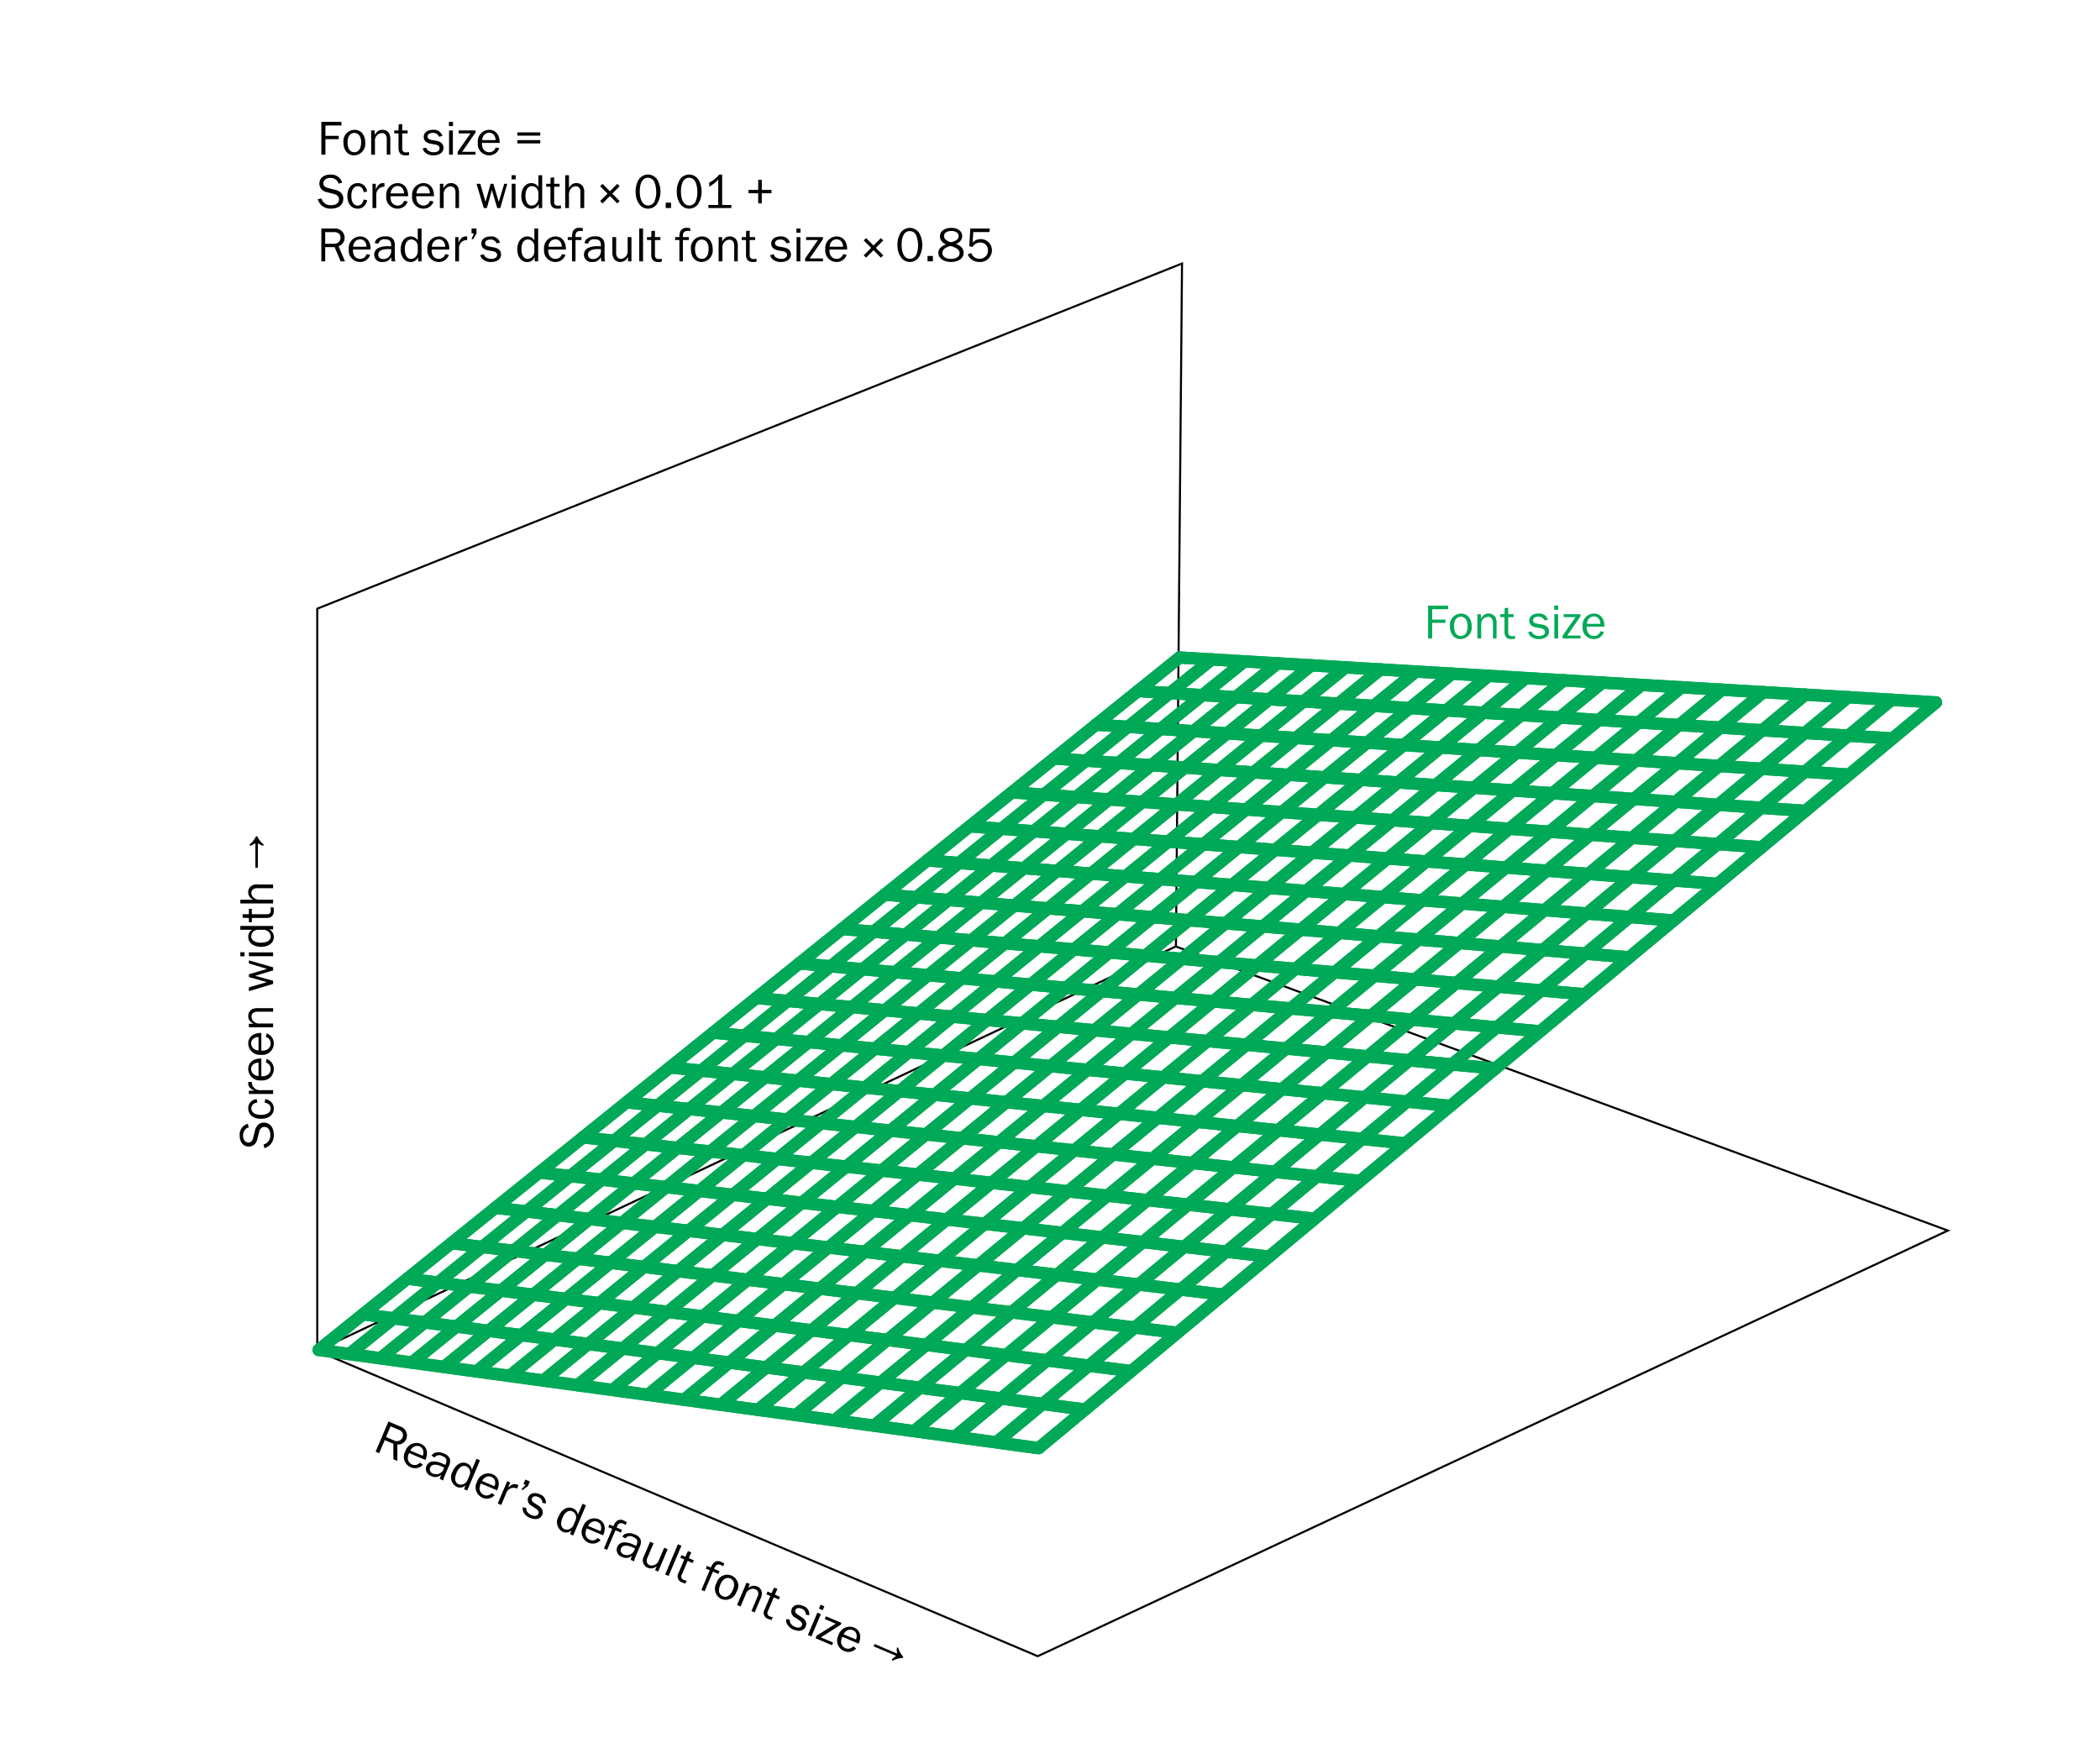 <svg xmlns="http://www.w3.org/2000/svg" width="256" height="215" viewBox="0 0 256 215">
  <defs>
    <style>
      .cls-1 {
        isolation: isolate;
      }

      .cls-2 {
        mix-blend-mode: multiply;
      }

      .cls-3 {
        fill: #00a957;
      }

      .cls-4,
      .cls-5 {
        fill: none;
      }

      .cls-4 {
        stroke: #000;
        stroke-miterlimit: 10;
        stroke-width: 0.25px;
      }

      .cls-5 {
        stroke: #00a957;
        stroke-linecap: round;
        stroke-linejoin: round;
        stroke-width: 1.5px;
      }
    </style>
  </defs>
  <g class="cls-1">
    <g id="Layer_1" data-name="Layer 1">
      <g class="cls-2">
        <path d="M39.175,18.858v-4h2.446v.438H39.672v1.266H41.291v.402H39.672v1.895Z" />
        <path d="M44.525,17.413a1.398,1.398,0,0,1-1.367,1.523c-.774,0-1.29-.624-1.29-1.565a1.385,1.385,0,0,1,1.338-1.547C44.01,15.824,44.525,16.447,44.525,17.413Zm-1.949-.888a1.498,1.498,0,0,0-.204.84c0,.762.3,1.193.821,1.193.517,0,.828-.438.828-1.169a1.446,1.446,0,0,0-.21-.87.795.795,0,0,0-.624-.317A.768.768,0,0,0,42.576,16.525Z" />
        <path d="M47.147,18.858V16.957c0-.48-.216-.737-.611-.737a.906.906,0,0,0-.827,1.014v1.625h-.462V15.902h.426v.545c.306-.467.539-.623.947-.623a.934.934,0,0,1,.852.516,1.825,1.825,0,0,1,.108.81v1.709Z" />
        <path d="M49.865,18.906a2.567,2.567,0,0,1-.438.036c-.558,0-.846-.306-.846-.899V16.261h-.521V15.902h.521l.019-.744.432-.036v.78h.665v.359h-.665v1.853a.417.417,0,0,0,.479.461,1.75,1.75,0,0,0,.353-.035Z" />
        <path d="M51.973,18.001a.589.589,0,0,0,.191.336,1.203,1.203,0,0,0,.726.222c.414,0,.696-.192.696-.479,0-.24-.175-.39-.51-.456l-.624-.114c-.504-.096-.798-.396-.798-.816,0-.521.444-.869,1.115-.869a1.076,1.076,0,0,1,1.164.749l-.42.091a.733.733,0,0,0-.756-.462c-.384,0-.636.174-.636.438,0,.222.15.353.462.414l.582.102c.606.108.899.396.899.876,0,.539-.486.905-1.218.905a1.465,1.465,0,0,1-1.007-.33.898.898,0,0,1-.307-.516Z" />
        <path d="M55.224,15.368h-.498v-.51h.498Zm-.018,3.49h-.462V15.902h.462Z" />
        <path d="M57.966,18.858H55.789v-.353l1.57-2.243H55.908V15.902h2.058v.252l-1.625,2.351h1.625Z" />
        <path d="M60.858,18.066a1.268,1.268,0,0,1-1.254.87,1.379,1.379,0,0,1-1.355-1.541,1.415,1.415,0,0,1,1.374-1.571,1.198,1.198,0,0,1,1.115.684,2.052,2.052,0,0,1,.174.911H58.759a1.393,1.393,0,0,0,.12.69.848.848,0,0,0,.756.45.811.811,0,0,0,.617-.27,1.016,1.016,0,0,0,.181-.312Zm-.45-.989a.926.926,0,0,0-.168-.588.704.704,0,0,0-.611-.311.797.797,0,0,0-.636.306,1.008,1.008,0,0,0-.21.594Z" />
        <path d="M65.861,16.135v.402H63.06v-.402Zm0,.947v.402H63.06v-.402Z" />
        <path d="M39.187,24.195a1.117,1.117,0,0,0,1.182.815c.6,0,.959-.276.959-.731,0-.306-.222-.534-.611-.63l-.798-.204a1.379,1.379,0,0,1-.659-.3,1.032,1.032,0,0,1-.324-.773c0-.653.54-1.092,1.35-1.092a1.385,1.385,0,0,1,1.427.983l-.449.126a.744.744,0,0,0-.252-.432,1.135,1.135,0,0,0-.744-.27c-.485,0-.846.275-.846.653,0,.318.186.492.654.605l.743.181c.684.161,1.031.533,1.031,1.103,0,.732-.581,1.205-1.48,1.205a1.64,1.64,0,0,1-1.17-.396,1.738,1.738,0,0,1-.462-.75Z" />
        <path d="M44.741,24.392a1.209,1.209,0,0,1-.348.726,1.048,1.048,0,0,1-.797.318c-.756,0-1.248-.612-1.248-1.554,0-.936.504-1.559,1.272-1.559a1.092,1.092,0,0,1,1.121,1.031l-.413.078a.979.979,0,0,0-.156-.45.677.677,0,0,0-.558-.281c-.485,0-.785.449-.785,1.169,0,.744.287,1.188.779,1.188.372,0,.624-.252.72-.737Z" />
        <path d="M45.408,25.358V22.402H45.81v.69a2.279,2.279,0,0,1,.306-.516.779.779,0,0,1,.582-.258c.036,0,.102.006.168.012v.438a.949.949,0,0,0-.995,1.025v1.565Z" />
        <path d="M49.697,24.566a1.268,1.268,0,0,1-1.254.87,1.379,1.379,0,0,1-1.355-1.541,1.415,1.415,0,0,1,1.374-1.571,1.198,1.198,0,0,1,1.115.684,2.05,2.05,0,0,1,.174.911H47.598a1.392,1.392,0,0,0,.12.69.848.848,0,0,0,.756.45.81.81,0,0,0,.617-.27,1.016,1.016,0,0,0,.181-.312Zm-.45-.989a.927.927,0,0,0-.168-.588.704.704,0,0,0-.611-.311.798.798,0,0,0-.636.306,1.008,1.008,0,0,0-.21.594Z" />
        <path d="M52.848,24.566a1.268,1.268,0,0,1-1.254.87,1.379,1.379,0,0,1-1.355-1.541,1.415,1.415,0,0,1,1.374-1.571,1.198,1.198,0,0,1,1.115.684,2.05,2.05,0,0,1,.174.911H50.748a1.392,1.392,0,0,0,.12.69.848.848,0,0,0,.756.45.81.81,0,0,0,.617-.27,1.016,1.016,0,0,0,.181-.312Zm-.45-.989a.927.927,0,0,0-.168-.588.704.704,0,0,0-.611-.311.798.798,0,0,0-.636.306,1.008,1.008,0,0,0-.21.594Z" />
        <path d="M55.523,25.358V23.457c0-.48-.216-.737-.611-.737a.906.906,0,0,0-.827,1.014v1.625h-.462V22.402h.426v.545c.306-.467.539-.623.947-.623a.934.934,0,0,1,.852.516,1.825,1.825,0,0,1,.108.81v1.709Z" />
        <path d="M60.989,25.358h-.372l-.659-2.194-.606,2.194h-.378l-.887-2.956h.462l.642,2.2.617-2.2h.336l.659,2.213.666-2.213h.372Z" />
        <path d="M62.862,21.868h-.498v-.51h.498Zm-.018,3.49h-.462V22.402h.462Z" />
        <path d="M66.095,25.358h-.42v-.504a.985.985,0,0,1-.935.588c-.695,0-1.188-.636-1.188-1.535,0-.935.498-1.583,1.212-1.583a.986.986,0,0,1,.869.48V21.358h.462Zm-.462-1.817a.878.878,0,0,0-.174-.545.806.806,0,0,0-.624-.307c-.474,0-.779.456-.779,1.158,0,.768.282,1.217.762,1.217a.813.813,0,0,0,.6-.3.925.925,0,0,0,.216-.605Z" />
        <path d="M68.387,25.406a2.567,2.567,0,0,1-.438.036c-.558,0-.846-.306-.846-.899V22.761H66.582V22.402h.521l.019-.744.432-.036v.78h.665v.359h-.665v1.853a.417.417,0,0,0,.479.461,1.75,1.75,0,0,0,.353-.035Z" />
        <path d="M70.757,25.358v-1.793a1.341,1.341,0,0,0-.059-.534.552.552,0,0,0-.516-.329.795.795,0,0,0-.576.281,1.089,1.089,0,0,0-.245.78v1.595h-.462v-4h.462v1.589a.953.953,0,0,1,.905-.629.903.903,0,0,1,.773.39,1.243,1.243,0,0,1,.18.857v1.793Z" />
        <path d="M74.352,23.893l-.905.905-.288-.288.906-.905L73.158,22.7l.288-.288.905.905.899-.905.288.288-.905.905.905.905-.288.288Z" />
        <path d="M80.207,22.042a2.973,2.973,0,0,1,.306,1.338,2.88,2.88,0,0,1-.324,1.319,1.329,1.329,0,0,1-1.188.737c-.894,0-1.517-.857-1.517-2.087a2.815,2.815,0,0,1,.294-1.308,1.349,1.349,0,0,1,2.429,0Zm-2.213,1.296c0,1.073.378,1.709,1.013,1.709a.857.857,0,0,0,.828-.63,2.74,2.74,0,0,0,.162-.972,3.197,3.197,0,0,0-.204-1.188.854.854,0,0,0-.81-.587C78.353,21.671,77.994,22.282,77.994,23.338Z" />
        <path d="M81.803,25.358h-.653v-.653h.653Z" />
        <path d="M85.223,22.042a2.974,2.974,0,0,1,.306,1.338,2.88,2.88,0,0,1-.324,1.319,1.329,1.329,0,0,1-1.188.737c-.894,0-1.517-.857-1.517-2.087a2.816,2.816,0,0,1,.294-1.308,1.349,1.349,0,0,1,2.429,0ZM83.01,23.338c0,1.073.378,1.709,1.013,1.709a.857.857,0,0,0,.828-.63,2.74,2.74,0,0,0,.162-.972,3.197,3.197,0,0,0-.204-1.188.854.854,0,0,0-.81-.587C83.369,21.671,83.01,22.282,83.01,23.338Z" />
        <path d="M89.158,25.358H86.357V24.986h1.199V21.898a4.465,4.465,0,0,1-1.098.863v-.504a3.569,3.569,0,0,0,1.218-.978h.359V24.986h1.122Z" />
        <path d="M92.428,23.151V21.922h.438V23.151h1.182v.408H92.865v1.23h-.438V23.559H91.246V23.151Z" />
        <path d="M41.525,31.858l-.738-1.733H39.643v1.733h-.468v-4h1.571a1.142,1.142,0,0,1,1.265,1.122,1.155,1.155,0,0,1-.275.737.969.969,0,0,1-.468.288l.785,1.853Zm-.84-2.141a.791.791,0,0,0,.624-.222.757.757,0,0,0,.204-.528c0-.413-.294-.672-.768-.672H39.643v1.422Z" />
        <path d="M45.126,31.066a1.268,1.268,0,0,1-1.254.87,1.379,1.379,0,0,1-1.355-1.541,1.415,1.415,0,0,1,1.374-1.571,1.198,1.198,0,0,1,1.115.684,2.052,2.052,0,0,1,.174.911H43.026a1.392,1.392,0,0,0,.12.69.848.848,0,0,0,.756.45.81.81,0,0,0,.617-.27,1.016,1.016,0,0,0,.181-.312Zm-.45-.989a.927.927,0,0,0-.168-.588.704.704,0,0,0-.611-.311.798.798,0,0,0-.636.306,1.008,1.008,0,0,0-.21.594Z" />
        <path d="M47.74,31.858a3.707,3.707,0,0,1-.054-.534,1.04,1.04,0,0,1-1.037.612.904.904,0,0,1-.534-1.703,2.612,2.612,0,0,1,1.188-.216c.108,0,.198,0,.384.012v-.096c0-.558-.21-.762-.773-.762a.705.705,0,0,0-.792.54l-.426-.072a.766.766,0,0,1,.223-.462,1.484,1.484,0,0,1,1.097-.359,1.063,1.063,0,0,1,.918.348,1.36,1.36,0,0,1,.198.863v1.254a2.168,2.168,0,0,0,.065.575Zm-.443-1.493c-.768,0-1.188.24-1.188.69,0,.318.246.528.63.528a.97.97,0,0,0,.953-1.014c0-.054,0-.114-.006-.192C47.524,30.371,47.369,30.365,47.297,30.365Z" />
        <path d="M51.389,31.858h-.42v-.504a.985.985,0,0,1-.936.588c-.695,0-1.188-.636-1.188-1.535,0-.935.498-1.583,1.212-1.583a.986.986,0,0,1,.869.48V27.858h.462Zm-.462-1.817a.878.878,0,0,0-.174-.545.806.806,0,0,0-.624-.307c-.474,0-.779.456-.779,1.158,0,.768.282,1.217.762,1.217a.813.813,0,0,0,.6-.3.925.925,0,0,0,.216-.605Z" />
        <path d="M54.719,31.066a1.268,1.268,0,0,1-1.254.87,1.379,1.379,0,0,1-1.355-1.541,1.415,1.415,0,0,1,1.374-1.571,1.198,1.198,0,0,1,1.115.684,2.05,2.05,0,0,1,.174.911H52.619a1.392,1.392,0,0,0,.12.69.848.848,0,0,0,.756.45.81.81,0,0,0,.617-.27,1.016,1.016,0,0,0,.181-.312Zm-.45-.989a.927.927,0,0,0-.168-.588.704.704,0,0,0-.611-.311.797.797,0,0,0-.636.306,1.008,1.008,0,0,0-.21.594Z" />
        <path d="M55.494,31.858V28.902h.401v.69a2.279,2.279,0,0,1,.306-.516.779.779,0,0,1,.582-.258c.036,0,.102.006.168.012v.438a.949.949,0,0,0-.995,1.025v1.565Z" />
        <path d="M58.085,28.452l-.397.702h-.203l.287-.702h-.287v-.594h.6Z" />
        <path d="M58.992,31.001a.589.589,0,0,0,.191.336,1.203,1.203,0,0,0,.726.222c.414,0,.696-.192.696-.479,0-.24-.175-.39-.51-.456l-.624-.114c-.504-.096-.798-.396-.798-.816,0-.521.444-.869,1.115-.869a1.076,1.076,0,0,1,1.164.749l-.42.091a.733.733,0,0,0-.756-.462c-.384,0-.636.174-.636.438,0,.222.15.353.462.414l.582.102c.606.108.9.396.9.876,0,.539-.486.905-1.218.905a1.465,1.465,0,0,1-1.007-.33.898.898,0,0,1-.307-.516Z" />
        <path d="M65.603,31.858h-.42v-.504a.985.985,0,0,1-.935.588c-.695,0-1.188-.636-1.188-1.535,0-.935.498-1.583,1.212-1.583a.986.986,0,0,1,.869.48V27.858h.462Zm-.462-1.817a.877.877,0,0,0-.174-.545.806.806,0,0,0-.624-.307c-.474,0-.779.456-.779,1.158,0,.768.282,1.217.762,1.217a.813.813,0,0,0,.6-.3.925.925,0,0,0,.216-.605Z" />
        <path d="M68.933,31.066a1.268,1.268,0,0,1-1.254.87,1.379,1.379,0,0,1-1.355-1.541,1.415,1.415,0,0,1,1.374-1.571,1.198,1.198,0,0,1,1.115.684,2.05,2.05,0,0,1,.174.911H66.833a1.393,1.393,0,0,0,.12.69.848.848,0,0,0,.756.45.811.811,0,0,0,.617-.27,1.016,1.016,0,0,0,.181-.312Zm-.45-.989a.926.926,0,0,0-.168-.588.704.704,0,0,0-.611-.311.797.797,0,0,0-.636.306,1.008,1.008,0,0,0-.21.594Z" />
        <path d="M70.877,29.261h-.72v2.597h-.426V29.261H69.209V28.902h.522a1.757,1.757,0,0,1,.096-.66.78.78,0,0,1,.785-.468,2.926,2.926,0,0,1,.439.042v.372a.853.853,0,0,0-.276-.042c-.306,0-.498.096-.564.282-.054.126-.054.149-.054.474h.72Z" />
        <path d="M73.307,31.858a3.707,3.707,0,0,1-.054-.534,1.04,1.04,0,0,1-1.037.612.904.904,0,0,1-.534-1.703,2.612,2.612,0,0,1,1.188-.216c.108,0,.198,0,.384.012v-.096c0-.558-.21-.762-.773-.762a.705.705,0,0,0-.792.54l-.426-.072a.766.766,0,0,1,.223-.462,1.485,1.485,0,0,1,1.097-.359,1.063,1.063,0,0,1,.918.348,1.36,1.36,0,0,1,.198.863v1.254a2.168,2.168,0,0,0,.065.575Zm-.443-1.493c-.768,0-1.188.24-1.188.69,0,.318.246.528.63.528a.97.97,0,0,0,.953-1.014c0-.054,0-.114-.006-.192C73.091,30.371,72.936,30.365,72.863,30.365Z" />
        <path d="M76.564,31.858v-.564a1.023,1.023,0,0,1-.942.642c-.6,0-.972-.432-.972-1.145V28.902h.462v1.889a.838.838,0,0,0,.149.564.563.563,0,0,0,.432.204.916.916,0,0,0,.822-.989V28.902h.461v2.956Z" />
        <path d="M77.928,31.858v-4H78.39v4Z" />
        <path d="M80.675,31.906a2.567,2.567,0,0,1-.438.036c-.558,0-.846-.306-.846-.899V29.261H78.87V28.902h.521l.019-.744.432-.036v.78h.665v.359h-.665v1.853a.417.417,0,0,0,.479.461,1.75,1.75,0,0,0,.353-.035Z" />
        <path d="M83.969,29.261h-.72v2.597h-.426V29.261h-.522V28.902h.522a1.757,1.757,0,0,1,.096-.66.78.78,0,0,1,.785-.468,2.926,2.926,0,0,1,.439.042v.372a.853.853,0,0,0-.276-.042c-.306,0-.498.096-.564.282-.054.126-.054.149-.054.474h.72Z" />
        <path d="M86.884,30.413a1.398,1.398,0,0,1-1.367,1.523c-.774,0-1.29-.624-1.29-1.565a1.385,1.385,0,0,1,1.338-1.547C86.368,28.824,86.884,29.447,86.884,30.413Zm-1.949-.888a1.498,1.498,0,0,0-.204.84c0,.762.3,1.193.821,1.193.517,0,.828-.438.828-1.169a1.446,1.446,0,0,0-.21-.87.795.795,0,0,0-.624-.317A.768.768,0,0,0,84.935,29.525Z" />
        <path d="M89.506,31.858V29.957c0-.48-.216-.737-.611-.737a.906.906,0,0,0-.827,1.014v1.625h-.462V28.902h.426v.545c.306-.467.539-.623.947-.623a.934.934,0,0,1,.852.516,1.825,1.825,0,0,1,.108.81v1.709Z" />
        <path d="M92.224,31.906a2.567,2.567,0,0,1-.438.036c-.558,0-.846-.306-.846-.899V29.261h-.521V28.902H90.94l.019-.744.432-.036v.78h.665v.359h-.665v1.853a.417.417,0,0,0,.479.461,1.75,1.75,0,0,0,.353-.035Z" />
        <path d="M94.331,31.001a.589.589,0,0,0,.191.336,1.203,1.203,0,0,0,.726.222c.414,0,.695-.192.695-.479,0-.24-.174-.39-.509-.456l-.624-.114c-.504-.096-.798-.396-.798-.816,0-.521.444-.869,1.115-.869a1.076,1.076,0,0,1,1.164.749l-.42.091a.733.733,0,0,0-.756-.462c-.384,0-.636.174-.636.438,0,.222.15.353.462.414l.582.102c.606.108.899.396.899.876,0,.539-.486.905-1.218.905a1.465,1.465,0,0,1-1.007-.33.898.898,0,0,1-.307-.516Z" />
        <path d="M97.583,28.368h-.498v-.51h.498Zm-.018,3.49h-.462V28.902h.462Z" />
        <path d="M100.323,31.858H98.147v-.353l1.57-2.243H98.266V28.902h2.058v.252l-1.625,2.351h1.625Z" />
        <path d="M103.216,31.066a1.268,1.268,0,0,1-1.254.87,1.379,1.379,0,0,1-1.355-1.541,1.415,1.415,0,0,1,1.374-1.571,1.198,1.198,0,0,1,1.115.684,2.05,2.05,0,0,1,.174.911h-2.153a1.393,1.393,0,0,0,.12.69.848.848,0,0,0,.756.45.811.811,0,0,0,.617-.27,1.016,1.016,0,0,0,.181-.312Zm-.45-.989a.926.926,0,0,0-.168-.588.704.704,0,0,0-.611-.311.797.797,0,0,0-.636.306,1.008,1.008,0,0,0-.21.594Z" />
        <path d="M106.485,30.505l-.905.905-.288-.288.906-.905-.906-.905.288-.288.905.905.899-.905.288.288-.905.905.905.905-.288.288Z" />
        <path d="M112.125,28.542a2.973,2.973,0,0,1,.306,1.338,2.88,2.88,0,0,1-.324,1.319,1.329,1.329,0,0,1-1.188.737c-.893,0-1.517-.857-1.517-2.087a2.815,2.815,0,0,1,.294-1.308,1.349,1.349,0,0,1,2.429,0Zm-2.213,1.296c0,1.073.378,1.709,1.013,1.709a.857.857,0,0,0,.828-.63,2.738,2.738,0,0,0,.162-.972,3.195,3.195,0,0,0-.204-1.188.854.854,0,0,0-.809-.587C110.272,28.171,109.912,28.782,109.912,29.838Z" />
        <path d="M113.722,31.858h-.653v-.653h.653Z" />
        <path d="M114.581,28.818c0-.618.558-1.038,1.379-1.038.809,0,1.337.402,1.337,1.02a.973.973,0,0,1-.773.912,3.055,3.055,0,0,1,.552.306.986.986,0,0,1,.396.791c0,.672-.617,1.128-1.529,1.128s-1.553-.462-1.553-1.115c0-.45.311-.792.947-1.038A1.036,1.036,0,0,1,114.581,28.818Zm.3,2.026c0,.432.413.714,1.049.714s1.05-.275,1.05-.69c0-.396-.336-.666-1.092-.876C115.21,30.155,114.881,30.437,114.881,30.844Zm1.978-2.068c0-.378-.342-.618-.882-.618s-.893.246-.893.618c0,.342.33.629.857.755C116.596,29.363,116.859,29.141,116.859,28.776Z" />
        <path d="M120.614,28.29h-1.967l-.084,1.296a1.293,1.293,0,0,1,.978-.439,1.359,1.359,0,0,1,1.379,1.386,1.425,1.425,0,0,1-1.523,1.403,1.516,1.516,0,0,1-1.079-.408,1.118,1.118,0,0,1-.336-.533l.426-.15a.991.991,0,0,0,.989.696.97.97,0,0,0,1.038-1.014.918.918,0,0,0-.942-.966,1.076,1.076,0,0,0-.941.546l-.396-.084.132-2.165h2.369Z" />
      </g>
      <g class="cls-2">
        <path d="M32.133,139.518a1.117,1.117,0,0,0,.816-1.182c0-.6-.277-.959-.732-.959-.305,0-.533.222-.629.611l-.205.798a1.388,1.388,0,0,1-.299.659,1.035,1.035,0,0,1-.773.324c-.654,0-1.092-.54-1.092-1.35a1.385,1.385,0,0,1,.982-1.427l.127.449a.738.738,0,0,0-.432.252,1.134,1.134,0,0,0-.27.744c0,.485.275.846.652.846.318,0,.492-.186.606-.654l.182-.743c.16-.684.533-1.031,1.103-1.031.73,0,1.205.581,1.205,1.48a1.64,1.64,0,0,1-.397,1.17,1.724,1.724,0,0,1-.75.462Z" />
        <path d="M32.33,133.994a1.209,1.209,0,0,1,.727.348,1.052,1.052,0,0,1,.318.797c0,.756-.613,1.248-1.555,1.248-.935,0-1.559-.504-1.559-1.272a1.092,1.092,0,0,1,1.031-1.121l.078.413a.973.973,0,0,0-.449.156.677.677,0,0,0-.281.558c0,.485.449.785,1.168.785.744,0,1.188-.287,1.188-.779,0-.372-.252-.624-.736-.72Z" />
        <path d="M33.297,133.356H30.34v-.401h.69a2.327,2.327,0,0,1-.516-.306.779.779,0,0,1-.258-.582c0-.036.006-.102.012-.168h.438a.949.949,0,0,0,1.025.995h1.566Z" />
        <path d="M32.504,129.097a1.268,1.268,0,0,1,.871,1.254,1.38,1.38,0,0,1-1.541,1.355,1.416,1.416,0,0,1-1.572-1.374,1.198,1.198,0,0,1,.684-1.115,2.053,2.053,0,0,1,.912-.174v2.153a1.392,1.392,0,0,0,.69-.12.849.849,0,0,0,.449-.756.811.811,0,0,0-.27-.617,1.019,1.019,0,0,0-.312-.181Zm-.988.45a.925.925,0,0,0-.588.168.705.705,0,0,0-.312.611.799.799,0,0,0,.307.636,1.008,1.008,0,0,0,.594.21Z" />
        <path d="M32.504,125.977a1.268,1.268,0,0,1,.871,1.254,1.38,1.38,0,0,1-1.541,1.355,1.416,1.416,0,0,1-1.572-1.374,1.198,1.198,0,0,1,.684-1.115,2.053,2.053,0,0,1,.912-.174v2.153a1.393,1.393,0,0,0,.69-.12.849.849,0,0,0,.449-.756.811.811,0,0,0-.27-.617,1.019,1.019,0,0,0-.312-.181Zm-.988.45a.925.925,0,0,0-.588.168.705.705,0,0,0-.312.611.798.798,0,0,0,.307.636,1.008,1.008,0,0,0,.594.21Z" />
        <path d="M33.297,123.332H31.395c-.478,0-.736.216-.736.611a.906.906,0,0,0,1.014.827h1.625v.462H30.34v-.426h.545c-.467-.306-.623-.539-.623-.947a.934.934,0,0,1,.516-.852,1.833,1.833,0,0,1,.811-.108h1.709Z" />
        <path d="M33.297,117.925v.372l-2.195.659,2.195.607v.378l-2.957.887v-.462l2.201-.642-2.201-.617v-.336l2.213-.659-2.213-.666v-.372Z" />
        <path d="M29.807,116.083v.498h-.51v-.498Zm3.49.018v.462H30.34V116.1Z" />
        <path d="M33.297,112.88v.42H32.793a.985.985,0,0,1,.588.935c0,.695-.637,1.188-1.535,1.188-.935,0-1.584-.498-1.584-1.212a.987.987,0,0,1,.48-.869H29.297V112.88Zm-1.818.462a.88.88,0,0,0-.545.174.809.809,0,0,0-.307.624c0,.474.457.779,1.158.779.767,0,1.217-.282,1.217-.762a.812.812,0,0,0-.299-.6.927.927,0,0,0-.605-.216Z" />
        <path d="M33.344,110.618a2.492,2.492,0,0,1,.037.438c0,.558-.307.846-.9.846H30.699v.521H30.34v-.521l-.744-.018-.035-.432H30.34v-.665h.359v.665h1.853c.307,0,.461-.161.461-.479a1.751,1.751,0,0,0-.035-.354Z" />
        <path d="M33.297,108.278h-1.793a1.344,1.344,0,0,0-.535.06.551.551,0,0,0-.328.516.795.795,0,0,0,.281.576,1.087,1.087,0,0,0,.779.245h1.596v.462h-4v-.462h1.588a.953.953,0,0,1-.629-.905.903.903,0,0,1,.391-.773,1.242,1.242,0,0,1,.857-.18h1.793Z" />
        <path d="M31.131,102.782a1.779,1.779,0,0,1-.623.311.083.083,0,0,1-.084-.09c0-.042.012-.06.102-.138a2.65,2.65,0,0,0,.619-.792c.07-.126.082-.138.143-.138s.066.012.162.185a2.64,2.64,0,0,0,.594.744c.09.084.102.096.102.143a.082.082,0,0,1-.084.084,1.703,1.703,0,0,1-.623-.311v2.998h-.307Z" />
      </g>
      <g class="cls-2">
        <path d="M47.955,177.888l-.002-1.885-1.055-.447-.676,1.597-.432-.183,1.562-3.683,1.445.613a1.141,1.141,0,0,1,.727,1.526,1.155,1.155,0,0,1-.541.571.966.966,0,0,1-.543.083v2.012Zm.062-2.3a.795.795,0,0,0,.662.04.764.764,0,0,0,.395-.407.673.673,0,0,0-.445-.917l-1.016-.432-.555,1.309Z" />
        <path d="M51.553,178.552a1.27,1.27,0,0,1-1.496.311,1.379,1.379,0,0,1-.644-1.948,1.415,1.415,0,0,1,1.877-.91,1.195,1.195,0,0,1,.76,1.065,2.014,2.014,0,0,1-.195.906l-1.982-.841a1.41,1.41,0,0,0-.158.682.849.849,0,0,0,.52.71.815.815,0,0,0,.674-.007,1.034,1.034,0,0,0,.289-.218Zm-.029-1.087a.924.924,0,0,0,.074-.607.699.699,0,0,0-.442-.525.795.795,0,0,0-.703.033,1.009,1.009,0,0,0-.426.465Z" />
        <path d="M53.622,180.291a3.67,3.67,0,0,1,.159-.513,1.041,1.041,0,0,1-1.193.159.905.905,0,0,1,.174-1.777,2.621,2.621,0,0,1,1.177.266c.1.042.183.077.349.16l.037-.088c.218-.514.103-.783-.414-1.004a.704.704,0,0,0-.94.189l-.365-.232a.765.765,0,0,1,.387-.339,1.484,1.484,0,0,1,1.148.098,1.061,1.061,0,0,1,.709.678,1.343,1.343,0,0,1-.154.873l-.488,1.154a2.194,2.194,0,0,0-.165.555Zm.175-1.548c-.707-.3-1.188-.242-1.363.171a.551.551,0,0,0,.375.733.971.971,0,0,0,1.273-.561c.02-.05.044-.105.068-.18C54.004,178.838,53.863,178.771,53.797,178.743Z" />
        <path d="M56.953,181.704l-.387-.164.197-.465a.985.985,0,0,1-1.091.177,1.338,1.338,0,0,1-.493-1.877c.365-.861,1.076-1.263,1.732-.984a.986.986,0,0,1,.613.781l.564-1.331.425.181Zm.284-1.855a.881.881,0,0,0,.054-.569.813.813,0,0,0-.455-.526c-.436-.185-.896.116-1.17.763-.299.706-.215,1.23.227,1.417a.809.809,0,0,0,.668-.041.92.92,0,0,0,.436-.474Z" />
        <path d="M60.301,182.262a1.268,1.268,0,0,1-1.494.311,1.379,1.379,0,0,1-.646-1.948,1.415,1.415,0,0,1,1.879-.909,1.198,1.198,0,0,1,.76,1.064,2.055,2.055,0,0,1-.196.906l-1.982-.841a1.401,1.401,0,0,0-.159.682.851.851,0,0,0,.521.71.811.811,0,0,0,.674-.008,1.036,1.036,0,0,0,.287-.217Zm-.029-1.087a.927.927,0,0,0,.076-.607.706.706,0,0,0-.442-.525.799.799,0,0,0-.705.033,1.01,1.01,0,0,0-.426.465Z" />
        <path d="M60.678,183.283l1.154-2.722.369.156-.27.635a2.284,2.284,0,0,1,.482-.355.78.78,0,0,1,.637-.01c.033.015.092.045.15.076l-.172.403a.948.948,0,0,0-1.316.555l-.61,1.441Z" />
        <path d="M64.365,181.146l-.639.492-.188-.08.539-.534-.266-.112.232-.546.553.234Z" />
        <path d="M64.178,183.836a.594.594,0,0,0,.045.384,1.205,1.205,0,0,0,.582.487c.381.162.715.095.828-.17.094-.221-.01-.427-.291-.619l-.531-.348a.847.847,0,0,1-.416-1.062c.204-.48.749-.627,1.367-.365a1.076,1.076,0,0,1,.778,1.145l-.421-.081a.734.734,0,0,0-.517-.72c-.352-.15-.653-.088-.756.154-.087.204.001.385.264.561l.496.32c.515.337.673.716.485,1.158-.209.496-.801.644-1.475.358a1.464,1.464,0,0,1-.797-.697.902.902,0,0,1-.082-.595Z" />
        <path d="M69.873,187.182l-.386-.164.196-.464a.985.985,0,0,1-1.09.176,1.337,1.337,0,0,1-.494-1.877c.365-.861,1.076-1.263,1.733-.984a.988.988,0,0,1,.612.781l.565-1.33.426.18Zm.285-1.853a.886.886,0,0,0,.053-.569.81.81,0,0,0-.455-.526c-.436-.185-.895.116-1.17.763-.299.706-.215,1.23.227,1.417a.814.814,0,0,0,.67-.042.922.922,0,0,0,.434-.473Z" />
        <path d="M73.221,187.741a1.267,1.267,0,0,1-1.494.311,1.378,1.378,0,0,1-.646-1.947,1.415,1.415,0,0,1,1.879-.91,1.198,1.198,0,0,1,.76,1.064,2.068,2.068,0,0,1-.195.906l-1.982-.84a1.365,1.365,0,0,0-.158.682.847.847,0,0,0,.519.709.811.811,0,0,0,.674-.007,1.017,1.017,0,0,0,.287-.218Zm-.027-1.086a.926.926,0,0,0,.074-.606.709.709,0,0,0-.441-.526.797.797,0,0,0-.705.034,1.003,1.003,0,0,0-.424.464Z" />
        <path d="M75.688,186.828l-.662-.281-1.014,2.391-.393-.166,1.014-2.391-.48-.205.141-.33.48.203a1.781,1.781,0,0,1,.346-.57.782.782,0,0,1,.906-.124,3.106,3.106,0,0,1,.387.21l-.144.343a.879.879,0,0,0-.238-.146c-.282-.119-.496-.106-.629.04-.1.095-.108.116-.234.415l.662.28Z" />
        <path d="M76.883,190.155a3.813,3.813,0,0,1,.159-.514,1.04,1.04,0,0,1-1.194.159.904.904,0,0,1,.174-1.776,2.618,2.618,0,0,1,1.178.265c.1.043.182.078.348.161l.038-.089c.218-.513.104-.783-.415-1.003a.704.704,0,0,0-.939.188l-.364-.232a.764.764,0,0,1,.386-.338,1.483,1.483,0,0,1,1.15.097,1.064,1.064,0,0,1,.709.679,1.366,1.366,0,0,1-.154.872l-.49,1.154a2.196,2.196,0,0,0-.164.556Zm.175-1.548c-.706-.301-1.187-.243-1.362.171a.547.547,0,0,0,.373.731.97.97,0,0,0,1.273-.56c.021-.049.045-.105.07-.18C77.265,188.701,77.124,188.634,77.058,188.607Z" />
        <path d="M79.856,191.415l.219-.518a1.02,1.02,0,0,1-1.117.223.989.989,0,0,1-.447-1.434l.738-1.738.426.18-.738,1.739a.834.834,0,0,0-.082.577.563.563,0,0,0,.318.355.915.915,0,0,0,1.143-.589l.65-1.535.424.181-1.153,2.721Z" />
        <path d="M81.082,191.935l1.562-3.683.425.181-1.562,3.683Z" />
        <path d="M83.564,193.04a2.476,2.476,0,0,1-.416-.138.776.776,0,0,1-.428-1.158l.695-1.64-.48-.203.141-.331.48.203.307-.678.412.136-.305.718.611.26-.14.331-.612-.26-.723,1.706a.415.415,0,0,0,.262.611,1.638,1.638,0,0,0,.338.106Z" />
        <path d="M87.574,191.868l-.662-.28-1.014,2.391-.392-.167,1.014-2.391-.481-.204.141-.33.48.203a1.781,1.781,0,0,1,.346-.57.782.782,0,0,1,.906-.124,2.92,2.92,0,0,1,.387.21l-.144.343a.852.852,0,0,0-.238-.146c-.281-.12-.496-.106-.629.04-.1.094-.107.116-.234.414l.662.281Z" />
        <path d="M89.781,194.054a1.399,1.399,0,0,1-1.853.869,1.366,1.366,0,0,1-.576-1.945,1.347,1.347,0,1,1,2.43,1.076Zm-1.447-1.578a1.485,1.485,0,0,0-.517.693c-.298.701-.19,1.215.29,1.419.477.202.934-.079,1.219-.753a1.443,1.443,0,0,0,.146-.883.792.792,0,0,0-.45-.536A.768.768,0,0,0,88.334,192.476Z" />
        <path d="M91.603,196.397l.742-1.751c.188-.441.089-.764-.275-.918a.904.904,0,0,0-1.156.611l-.635,1.496-.426-.181,1.154-2.722.393.166-.213.502a1.033,1.033,0,0,1,1.115-.204.934.934,0,0,1,.582.808,1.81,1.81,0,0,1-.217.787l-.666,1.574Z" />
        <path d="M94.06,197.49a2.666,2.666,0,0,1-.417-.137.778.778,0,0,1-.428-1.158l.695-1.641-.48-.203.14-.331.48.204.309-.679.41.136-.305.719.613.259-.141.331-.612-.26-.724,1.707a.417.417,0,0,0,.262.611,1.832,1.832,0,0,0,.339.105Z" />
        <path d="M96.297,197.456a.588.588,0,0,0,.046.384,1.198,1.198,0,0,0,.581.487c.381.162.717.096.828-.169.094-.222-.008-.427-.291-.619l-.529-.349a.846.846,0,0,1-.417-1.062c.204-.48.749-.626,1.366-.364a1.075,1.075,0,0,1,.779,1.144l-.422-.08a.733.733,0,0,0-.516-.721c-.354-.149-.653-.088-.756.155-.087.203,0,.384.264.56l.496.321c.515.336.674.715.486,1.157-.211.496-.801.644-1.475.358a1.469,1.469,0,0,1-.799-.697.897.897,0,0,1-.08-.595Z" />
        <path d="M98.912,199.496l-.425-.18,1.153-2.722.426.181Zm1.379-3.206-.459-.194.199-.469.459.194Z" />
        <path d="M101.424,200.562l-2.004-.851.139-.325,2.321-1.452-1.336-.566.14-.331,1.895.803-.098.232-2.414,1.529,1.496.635Z" />
        <path d="M104.369,200.95a1.267,1.267,0,0,1-1.494.311,1.379,1.379,0,0,1-.646-1.948,1.416,1.416,0,0,1,1.879-.91,1.201,1.201,0,0,1,.76,1.065,2.057,2.057,0,0,1-.196.906l-1.982-.841a1.399,1.399,0,0,0-.159.682.856.856,0,0,0,.521.71.815.815,0,0,0,.674-.008,1.036,1.036,0,0,0,.287-.217Zm-.029-1.087a.926.926,0,0,0,.076-.607.705.705,0,0,0-.441-.525.799.799,0,0,0-.705.033,1.011,1.011,0,0,0-.426.464Z" />
        <path d="M109.379,201.583a1.758,1.758,0,0,1-.043-.695.082.082,0,0,1,.115-.042c.039.016.05.033.086.147a2.658,2.658,0,0,0,.488.878c.088.115.094.13.07.185s-.035.056-.234.077a2.635,2.635,0,0,0-.916.256c-.112.051-.127.057-.172.038a.083.083,0,0,1-.045-.11,1.723,1.723,0,0,1,.531-.453l-2.76-1.17.119-.282Z" />
      </g>
      <g class="cls-2">
        <path class="cls-3" d="M174.09,77.829v-4h2.447v.438h-1.949v1.266h1.619v.402h-1.619v1.895Z" />
        <path class="cls-3" d="M179.41,76.383a1.398,1.398,0,0,1-1.367,1.523c-.773,0-1.289-.624-1.289-1.565a1.384,1.384,0,0,1,1.338-1.547C178.894,74.795,179.41,75.418,179.41,76.383Zm-1.949-.888a1.508,1.508,0,0,0-.203.84c0,.762.299,1.193.82,1.193.518,0,.828-.438.828-1.169a1.454,1.454,0,0,0-.209-.87.797.797,0,0,0-.625-.317A.771.771,0,0,0,177.461,75.496Z" />
        <path class="cls-3" d="M182.002,77.829V75.927c0-.48-.215-.737-.611-.737a.906.906,0,0,0-.826,1.014v1.625h-.463V74.873h.426v.545c.307-.467.539-.623.947-.623a.933.933,0,0,1,.852.516,1.821,1.821,0,0,1,.109.81v1.709Z" />
        <path class="cls-3" d="M184.691,77.877a2.583,2.583,0,0,1-.438.036c-.559,0-.846-.306-.846-.9V75.232h-.521v-.359h.521l.018-.744.432-.036v.78h.666v.359h-.666v1.853c0,.306.162.461.48.461a1.75,1.75,0,0,0,.353-.035Z" />
        <path class="cls-3" d="M186.738,76.971a.584.584,0,0,0,.191.336,1.2,1.2,0,0,0,.725.222c.414,0,.697-.192.697-.48,0-.24-.176-.39-.51-.456l-.625-.114c-.504-.096-.797-.396-.797-.816,0-.521.443-.869,1.115-.869a1.077,1.077,0,0,1,1.164.749l-.42.091a.735.735,0,0,0-.756-.462c-.385,0-.637.174-.637.438,0,.222.15.353.463.414l.582.102c.606.108.898.396.898.876,0,.539-.486.905-1.217.905a1.469,1.469,0,0,1-1.008-.33.898.898,0,0,1-.307-.516Z" />
        <path class="cls-3" d="M189.959,74.338h-.498v-.51h.498Zm-.018,3.49h-.461V74.873h.461Z" />
        <path class="cls-3" d="M192.672,77.829h-2.178v-.353l1.57-2.243h-1.451v-.359h2.059v.252l-1.625,2.351h1.625Z" />
        <path class="cls-3" d="M195.533,77.037a1.267,1.267,0,0,1-1.254.87,1.38,1.38,0,0,1-1.355-1.541,1.415,1.415,0,0,1,1.375-1.571,1.2,1.2,0,0,1,1.115.684,2.066,2.066,0,0,1,.174.911h-2.154a1.391,1.391,0,0,0,.121.69.847.847,0,0,0,.756.45.814.814,0,0,0,.617-.27,1.018,1.018,0,0,0,.18-.312Zm-.449-.989a.932.932,0,0,0-.168-.588.705.705,0,0,0-.611-.311.799.799,0,0,0-.637.306,1.007,1.007,0,0,0-.209.594Z" />
      </g>
      <polygon class="cls-4" points="38.676 74.201 38.676 164.678 126.506 201.9 237.454 150.011 143.352 115.383 144.095 32.122 38.676 74.201" />
      <line class="cls-4" x1="38.834" y1="164.576" x2="143.428" y2="115.33" />
      <g class="cls-2">
        <g>
          <g>
            <line class="cls-5" x1="236.001" y1="85.629" x2="126.646" y2="176.51" />
            <line class="cls-5" x1="236.001" y1="85.629" x2="126.646" y2="176.51" />
          </g>
          <g>
            <line class="cls-5" x1="230.599" y1="85.308" x2="121.493" y2="175.808" />
            <line class="cls-5" x1="230.599" y1="85.308" x2="121.493" y2="175.808" />
          </g>
          <g>
            <line class="cls-5" x1="225.293" y1="84.993" x2="116.431" y2="175.118" />
            <line class="cls-5" x1="225.293" y1="84.993" x2="116.431" y2="175.118" />
          </g>
          <g>
            <line class="cls-5" x1="220.079" y1="84.684" x2="111.459" y2="174.44" />
            <line class="cls-5" x1="220.079" y1="84.684" x2="111.459" y2="174.44" />
          </g>
          <g>
            <line class="cls-5" x1="214.957" y1="84.38" x2="106.575" y2="173.775" />
            <line class="cls-5" x1="214.957" y1="84.38" x2="106.575" y2="173.775" />
          </g>
          <g>
            <line class="cls-5" x1="209.923" y1="84.081" x2="101.777" y2="173.121" />
            <line class="cls-5" x1="209.923" y1="84.081" x2="101.777" y2="173.121" />
          </g>
          <g>
            <line class="cls-5" x1="204.975" y1="83.788" x2="97.063" y2="172.479" />
            <line class="cls-5" x1="204.975" y1="83.788" x2="97.063" y2="172.479" />
          </g>
          <g>
            <line class="cls-5" x1="200.112" y1="83.499" x2="92.431" y2="171.848" />
            <line class="cls-5" x1="200.112" y1="83.499" x2="92.431" y2="171.848" />
          </g>
          <g>
            <line class="cls-5" x1="195.332" y1="83.215" x2="87.878" y2="171.227" />
            <line class="cls-5" x1="195.332" y1="83.215" x2="87.878" y2="171.227" />
          </g>
          <g>
            <line class="cls-5" x1="190.632" y1="82.936" x2="83.404" y2="170.618" />
            <line class="cls-5" x1="190.632" y1="82.936" x2="83.404" y2="170.618" />
          </g>
          <g>
            <line class="cls-5" x1="186.012" y1="82.662" x2="79.006" y2="170.018" />
            <line class="cls-5" x1="186.012" y1="82.662" x2="79.006" y2="170.018" />
          </g>
          <g>
            <line class="cls-5" x1="181.469" y1="82.393" x2="74.682" y2="169.429" />
            <line class="cls-5" x1="181.469" y1="82.393" x2="74.682" y2="169.429" />
          </g>
          <g>
            <line class="cls-5" x1="177.001" y1="82.127" x2="70.431" y2="168.85" />
            <line class="cls-5" x1="177.001" y1="82.127" x2="70.431" y2="168.85" />
          </g>
          <g>
            <line class="cls-5" x1="172.607" y1="81.867" x2="66.252" y2="168.281" />
            <line class="cls-5" x1="172.607" y1="81.867" x2="66.252" y2="168.281" />
          </g>
          <g>
            <line class="cls-5" x1="168.286" y1="81.61" x2="62.143" y2="167.721" />
            <line class="cls-5" x1="168.286" y1="81.61" x2="62.143" y2="167.721" />
          </g>
          <g>
            <line class="cls-5" x1="164.035" y1="81.358" x2="58.101" y2="167.17" />
            <line class="cls-5" x1="164.035" y1="81.358" x2="58.101" y2="167.17" />
          </g>
          <g>
            <line class="cls-5" x1="159.854" y1="81.11" x2="54.127" y2="166.629" />
            <line class="cls-5" x1="159.854" y1="81.11" x2="54.127" y2="166.629" />
          </g>
          <g>
            <line class="cls-5" x1="155.74" y1="80.866" x2="50.218" y2="166.096" />
            <line class="cls-5" x1="155.74" y1="80.866" x2="50.218" y2="166.096" />
          </g>
          <g>
            <line class="cls-5" x1="151.693" y1="80.625" x2="46.372" y2="165.572" />
            <line class="cls-5" x1="151.693" y1="80.625" x2="46.372" y2="165.572" />
          </g>
          <g>
            <line class="cls-5" x1="147.71" y1="80.389" x2="42.589" y2="165.057" />
            <line class="cls-5" x1="147.71" y1="80.389" x2="42.589" y2="165.057" />
          </g>
          <g>
            <line class="cls-5" x1="143.791" y1="80.156" x2="38.867" y2="164.549" />
            <line class="cls-5" x1="143.791" y1="80.156" x2="38.867" y2="164.549" />
          </g>
        </g>
        <g>
          <g>
            <line class="cls-5" x1="126.602" y1="176.537" x2="38.834" y2="164.576" />
            <line class="cls-5" x1="126.602" y1="176.537" x2="38.934" y2="164.549" />
          </g>
          <g>
            <line class="cls-5" x1="132.262" y1="171.833" x2="44.252" y2="160.218" />
            <line class="cls-5" x1="132.262" y1="171.833" x2="44.252" y2="160.218" />
          </g>
          <g>
            <line class="cls-5" x1="137.901" y1="167.147" x2="49.652" y2="155.875" />
            <line class="cls-5" x1="137.901" y1="167.147" x2="49.652" y2="155.875" />
          </g>
          <g>
            <line class="cls-5" x1="143.52" y1="162.477" x2="55.033" y2="151.547" />
            <line class="cls-5" x1="143.52" y1="162.477" x2="55.033" y2="151.547" />
          </g>
          <g>
            <line class="cls-5" x1="149.118" y1="157.825" x2="60.396" y2="147.233" />
            <line class="cls-5" x1="149.118" y1="157.825" x2="60.396" y2="147.233" />
          </g>
          <g>
            <line class="cls-5" x1="154.696" y1="153.189" x2="65.74" y2="142.935" />
            <line class="cls-5" x1="154.696" y1="153.189" x2="65.74" y2="142.935" />
          </g>
          <g>
            <line class="cls-5" x1="160.253" y1="148.571" x2="71.067" y2="138.65" />
            <line class="cls-5" x1="160.253" y1="148.571" x2="71.067" y2="138.65" />
          </g>
          <g>
            <line class="cls-5" x1="165.79" y1="143.969" x2="76.376" y2="134.38" />
            <line class="cls-5" x1="165.79" y1="143.969" x2="76.376" y2="134.38" />
          </g>
          <g>
            <line class="cls-5" x1="171.308" y1="139.384" x2="81.666" y2="130.125" />
            <line class="cls-5" x1="171.308" y1="139.384" x2="81.666" y2="130.125" />
          </g>
          <g>
            <line class="cls-5" x1="176.805" y1="134.815" x2="86.939" y2="125.884" />
            <line class="cls-5" x1="176.805" y1="134.815" x2="86.939" y2="125.884" />
          </g>
          <g>
            <line class="cls-5" x1="182.282" y1="130.263" x2="92.195" y2="121.657" />
            <line class="cls-5" x1="182.282" y1="130.263" x2="92.195" y2="121.657" />
          </g>
          <g>
            <line class="cls-5" x1="187.74" y1="125.727" x2="97.432" y2="117.444" />
            <line class="cls-5" x1="187.74" y1="125.727" x2="97.432" y2="117.444" />
          </g>
          <g>
            <line class="cls-5" x1="193.179" y1="121.208" x2="102.652" y2="113.246" />
            <line class="cls-5" x1="193.179" y1="121.208" x2="102.652" y2="113.246" />
          </g>
          <g>
            <line class="cls-5" x1="198.597" y1="116.704" x2="107.855" y2="109.061" />
            <line class="cls-5" x1="198.597" y1="116.704" x2="107.855" y2="109.061" />
          </g>
          <g>
            <line class="cls-5" x1="203.996" y1="112.217" x2="113.04" y2="104.89" />
            <line class="cls-5" x1="203.996" y1="112.217" x2="113.04" y2="104.89" />
          </g>
          <g>
            <line class="cls-5" x1="209.376" y1="107.746" x2="118.208" y2="100.734" />
            <line class="cls-5" x1="209.376" y1="107.746" x2="118.208" y2="100.734" />
          </g>
          <g>
            <line class="cls-5" x1="214.737" y1="103.291" x2="123.359" y2="96.591" />
            <line class="cls-5" x1="214.737" y1="103.291" x2="123.359" y2="96.591" />
          </g>
          <g>
            <line class="cls-5" x1="220.079" y1="98.852" x2="128.492" y2="92.462" />
            <line class="cls-5" x1="220.079" y1="98.852" x2="128.492" y2="92.462" />
          </g>
          <g>
            <line class="cls-5" x1="225.401" y1="94.428" x2="133.609" y2="88.346" />
            <line class="cls-5" x1="225.401" y1="94.428" x2="133.609" y2="88.346" />
          </g>
          <g>
            <line class="cls-5" x1="230.705" y1="90.021" x2="138.709" y2="84.245" />
            <line class="cls-5" x1="230.705" y1="90.021" x2="138.709" y2="84.245" />
          </g>
          <g>
            <line class="cls-5" x1="235.99" y1="85.628" x2="143.791" y2="80.156" />
            <line class="cls-5" x1="235.99" y1="85.628" x2="143.791" y2="80.156" />
          </g>
        </g>
      </g>
    </g>
  </g>
</svg>